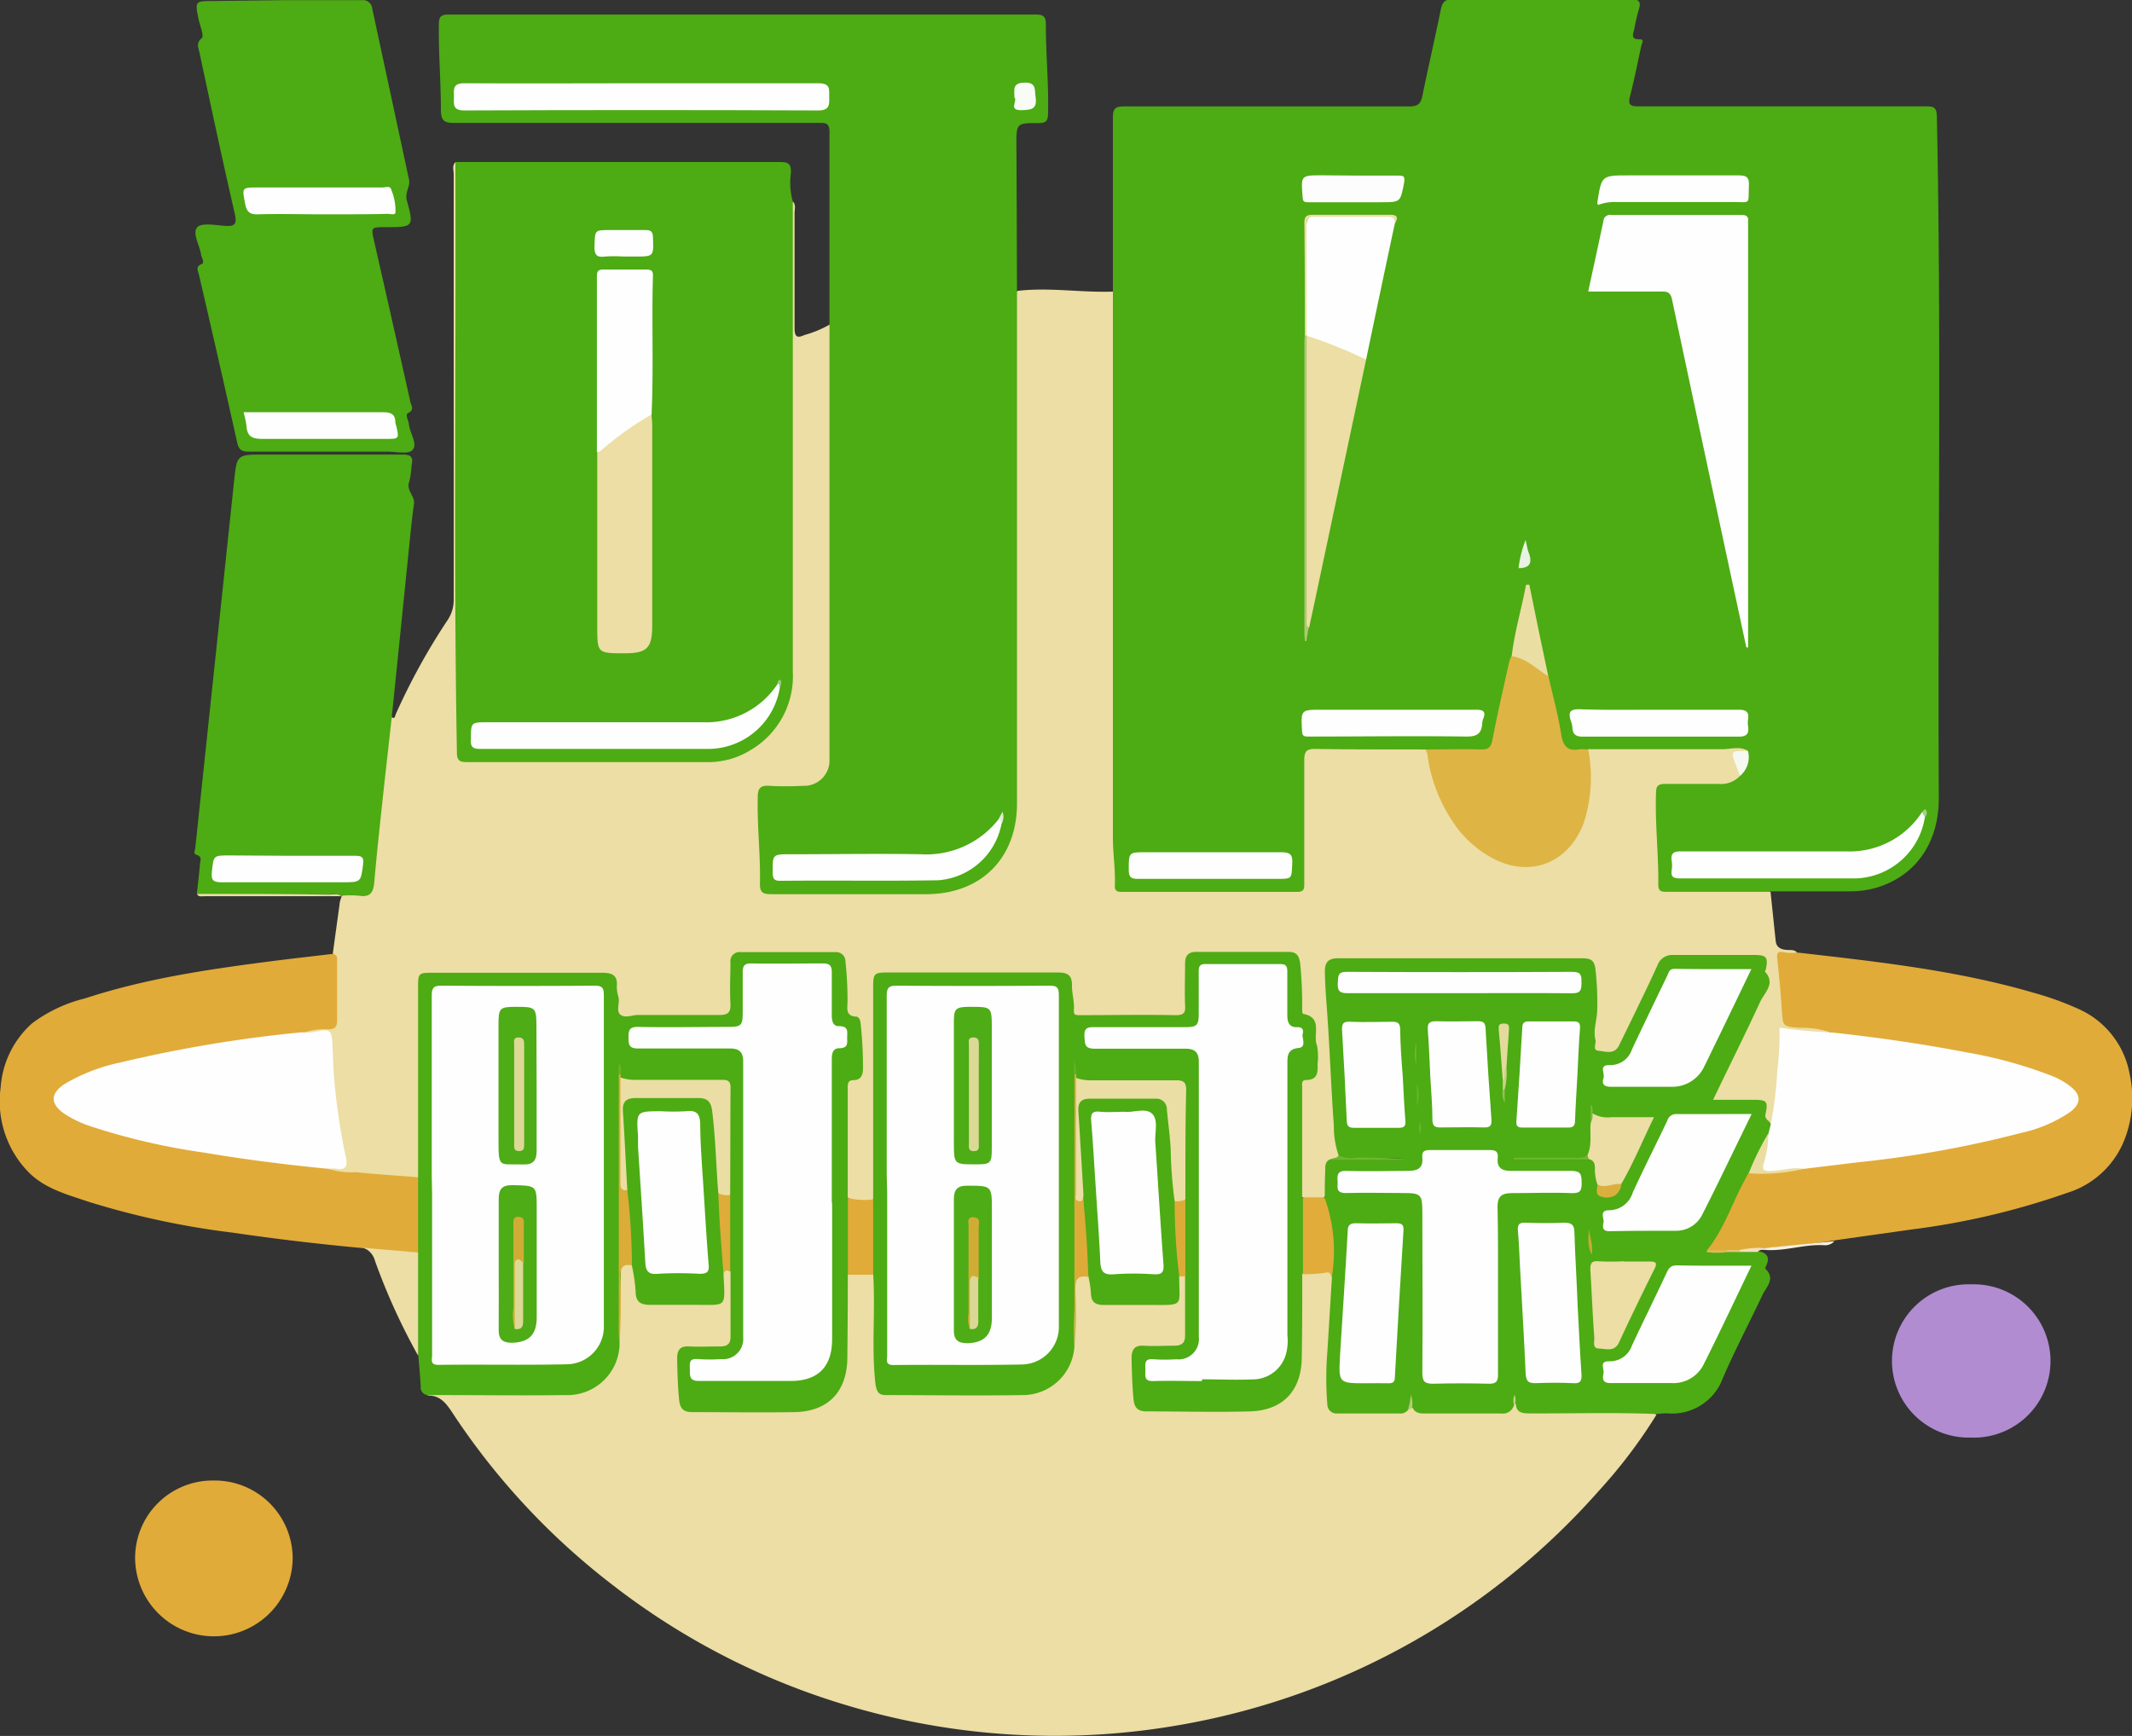 <svg id="圖層_1" data-name="圖層 1" xmlns="http://www.w3.org/2000/svg" viewBox="0 0 232.74 189.54"><rect x="0" y="0" width="232.74" height="189.54" fill="#333333" stroke="none"/><defs><style>.cls-1{fill:#4dab14;}.cls-2{fill:#ecdea4;}.cls-3{fill:#e1ab39;}.cls-4{fill:#b18cd1;}.cls-5{fill:#f9f1df;}.cls-6{fill:#f4e1ba;}.cls-7{fill:#fefefe;}.cls-8{fill:#deb444;}.cls-9{fill:#fdfefd;}.cls-10{fill:#fdfdfd;}.cls-11{fill:#ebdea3;}.cls-12{fill:#aec871;}.cls-13{fill:#f5f9f2;}.cls-14{fill:#e8f3e3;}.cls-15{fill:#a1d187;}.cls-16{fill:#e1ac39;}.cls-17{fill:#e0ab39;}.cls-18{fill:#6fb632;}.cls-19{fill:#dcab38;}.cls-20{fill:#dbac38;}.cls-21{fill:#deac39;}.cls-22{fill:#ddac38;}.cls-23{fill:#b4cc71;}.cls-24{fill:#c3d17f;}.cls-25{fill:#f8fbf6;}.cls-26{fill:#dfeed8;}.cls-27{fill:#96cc79;}.cls-28{fill:#e9dda1;}.cls-29{fill:#e3db9c;}.cls-30{fill:#d9b040;}.cls-31{fill:#c4ab31;}.cls-32{fill:#6bb52f;}.cls-33{fill:#6db631;}.cls-34{fill:#c8d284;}.cls-35{fill:#e1b853;}.cls-36{fill:#7dbb40;}.cls-37{fill:#65b32a;}.cls-38{fill:#e7c56f;}.cls-39{fill:#94c255;}.cls-40{fill:#ebdea4;}.cls-41{fill:#66b32b;}.cls-42{fill:#4eac16;}.cls-43{fill:#dcd996;}.cls-44{fill:#d0ac36;}.cls-45{fill:#dbd995;}.cls-46{fill:#d1ac35;}.cls-47{fill:#dad894;}</style></defs><title>6</title><path class="cls-1" d="M128.36,62.88c0-6.32,0-12.64,0-19,0-1,.27-1.23,1.25-1.22,10.36,0,20.71,0,31.07,0,1,0,1.29-.3,1.47-1.18.64-3.13,1.36-6.24,2-9.37.16-.8.43-1.17,1.37-1.16q9.66.08,19.32,0c1,0,1.21.29.91,1.2a21.29,21.29,0,0,0-.48,2.1c-.12.52-.43,1.1.59,1.08.56,0,.24.46.18.73-.4,1.83-.76,3.67-1.23,5.49-.23.92,0,1.1.92,1.1,10.48,0,21,0,31.44,0,.87,0,1.12.19,1.14,1.11.51,24.82.08,49.64.21,74.46,0,4.86-2.54,8.47-6.8,9.74a10.45,10.45,0,0,1-2.95.4l-8.64,0a2.22,2.22,0,0,1-1.48.34c-3.08,0-6.16,0-9.23,0-1.62,0-1.86-.28-1.91-1.9-.09-2.87-.35-5.74-.24-8.61.06-1.7.29-2,1.95-2s3.19,0,4.79,0a4,4,0,0,0,2.28-.6c1.09-.88,1.27-1.42.76-2.39a3.64,3.64,0,0,0-1.54-.11c-5,0-10.09,0-15.13,0-3.42,0-3,.07-3.7-3-.39-1.7-.74-3.42-1.11-5.13-.61-3.18-1.41-6.34-2-9.51-.54,2.4-1.09,4.85-1.55,7.31-.64,2.93-1.26,5.85-1.91,8.78-.3,1.33-.49,1.5-1.85,1.52-2,0-4,0-6,0-3.56,0-7.12,0-10.68,0-1.91,0-2,0-2,1.92,0,3.8,0,7.6,0,11.4,0,2-.24,2.27-2.28,2.28q-8.46,0-16.91,0c-2,0-2.18-.25-2.23-2.21-.54-20.62-.1-41.24-.24-61.86A2.76,2.76,0,0,1,128.36,62.88Z" transform="translate(-6.87 -31.04)"/><path class="cls-2" d="M128.36,62.88c0,3,0,6,0,9,0,16.88,0,33.76,0,50.64,0,1.74.29,3.48.21,5.24,0,.54.23.66.72.66,6.4,0,12.8,0,19.2,0,.82,0,.76-.45.76-1,0-4.44,0-8.88,0-13.32,0-1,.2-1.31,1.24-1.29,4,.07,8,.05,12,.06.63.3.55.94.65,1.46a16.4,16.4,0,0,0,3.21,7.15,10.85,10.85,0,0,0,3.89,3.13c3.76,1.78,7.42.33,9.06-3.52a15,15,0,0,0,.77-7c0-.43-.24-.87.15-1.25,4.89,0,9.79,0,14.68,0,.91,0,1.87-.36,2.76.17a.82.82,0,0,1-.64.29c-.75,0-.71.43-.49,1s.48.94.26,1.48a2.79,2.79,0,0,1-2.27.85c-2,0-3.91,0-5.87,0-.81,0-1,.27-1,1-.12,3.35.29,6.68.25,10,0,.8.42.78,1,.78l11.25,0c.19,1.77.37,3.55.56,5.33.06.66.46.94,1.08,1,.42.08.9-.09,1.24.29a1.29,1.29,0,0,1-.17.16c-.48.38-1.32-.19-1.59.48-.19.49.18,1.08.16,1.64-.06,1.39.27,2.77.26,4.16,0,.85.44,1.21,1.21,1.31a17.88,17.88,0,0,1,2.84.3c.36.11.93,0,.85.68-1.54.48-3.06-.07-4.59-.12-.19,0-.36-.17-.53-.11a89.31,89.31,0,0,1-.78,9.28,1.35,1.35,0,0,1-.46.94c-.79.09-1-.44-.94-1,.09-1-.49-1.22-1.31-1.24-1.08,0-2.16,0-3.24,0s-1.34-.34-.79-1.42c1.74-3.37,3.25-6.86,5-10.21.67-1.25.31-2.38.24-3.58,0-.49-.52-.57-.92-.58-2.92,0-5.83-.08-8.75,0-.88,0-1.32.63-1.66,1.35-1.22,2.52-2.35,5.08-3.66,7.55-.71,1.36-1.44,1.77-2.64,1.56-.54-.1-.91-.37-.94-.93a11.81,11.81,0,0,1,0-3,14.86,14.86,0,0,0-.11-5.36.81.81,0,0,0-.81-.74c-.4,0-.8,0-1.2,0H154c-2.08,0-2.25.15-2.2,2.27.06,2.35.41,4.68.55,7,.14,2.06.18,4.14.34,6.21.13,1.79.33,3.57.39,5.37-.06.46-.49.62-.77.89-.58.57-.49,1.31-.54,2s.18,1.38-.41,1.92a2.72,2.72,0,0,1-2.39-.11,2.22,2.22,0,0,1-.3-1.38c0-3.27,0-6.55,0-9.83a1.94,1.94,0,0,1,1.07-2.08,1,1,0,0,0,.58-1,17.27,17.27,0,0,0-.26-4.42,1,1,0,0,0-.48-.79c-.85-.45-.92-1.23-.9-2.06a25.44,25.44,0,0,0-.22-3.7c-.12-.81-.49-1.25-1.31-1.27-3-.06-6.07,0-9.11,0a1.19,1.19,0,0,0-1.32,1.34c0,1.32,0,2.64,0,4s-.33,1.58-1.58,1.6c-3.39.06-6.79,0-10.19,0a1,1,0,0,1-1.18-1.15c0-.72-.12-1.43-.19-2.15a1.24,1.24,0,0,0-1.5-1.27c-.64,0-1.28,0-1.92,0H104.66c-2,0-2,.06-2,2,0,6.79,0,13.59,0,20.38a3.38,3.38,0,0,1-.29,2,2.67,2.67,0,0,1-3.08-.22,2.93,2.93,0,0,1-.25-1.52c0-3.2,0-6.39,0-9.59,0-.93.12-1.75,1.09-2.19.47-.21.54-.66.57-1.11a17.71,17.71,0,0,0-.25-4.18,1.05,1.05,0,0,0-.43-.83c-1-.49-1-1.37-1-2.27a21.85,21.85,0,0,0-.25-3.7,1.12,1.12,0,0,0-1.18-1.1q-4.68-.13-9.35,0c-.85,0-1.16.56-1.18,1.36,0,1.32,0,2.64,0,4s-.34,1.55-1.6,1.58c-3.4.05-6.8,0-10.2,0a1,1,0,0,1-1.15-1c0-.63,0-1.27-.14-1.91-.24-1.52-.31-1.58-1.8-1.61H54.72c-1.66,0-1.78.12-1.78,1.77,0,6.08,0,12.15,0,18.23a3.78,3.78,0,0,1-.23,1.88,1.39,1.39,0,0,1-1.33.33c-2.33-.24-4.67-.41-7-.56-.59,0-1.31.1-1.69-.61a.6.6,0,0,1,.26-.24c1.42-.51,1.4-.51,1.13-2a66.49,66.49,0,0,1-1.21-10.81c0-1.43-.25-1.95-1.71-1.61a1.31,1.31,0,0,1-1.34-.28c.5-.92,1.46-.71,2.22-.77,1-.08,1.35-.43,1.31-1.4-.08-2.16.11-4.32-.14-6.47q.36-2.66.73-5.31c0-.31.16-.61.23-.92.46-.45,1-.33,1.59-.36,1.33-.05,1.49-.17,1.62-1.5q.49-4.87,1-9.75c.24-2.29.49-4.59.73-6.89,0-.38,0-.83.52-1,.39.21.37-.19.44-.34A70.63,70.63,0,0,1,55.76,98.7a3.94,3.94,0,0,0,.64-2.23q0-23.19,0-46.38c0-.45-.21-1,.21-1.36.58.65.41,1.44.41,2.18q0,26.27,0,52.53c0,3,0,6,.24,9,.09,1.31.14,1.43,1.48,1.43H75.53c2.8,0,5.6,0,8.39,0A9.16,9.16,0,0,0,93,104.73c-.14-16.51-.06-33,0-49.53,0-.73-.22-1.54.43-2.15.35.37.18.84.18,1.25,0,4.19,0,8.38,0,12.57,0,.93.26,1.13,1.07.75a11.9,11.9,0,0,0,2.74-1.13c.49.42.41,1,.41,1.56q0,22.73,0,45.45c0,2.42-1.29,3.67-3.72,3.75-1,0-2,0-3,0-.78,0-1.15.31-1.19,1.13-.12,3,.17,6,.27,9a.77.77,0,0,0,.8.85c.4,0,.8,0,1.2,0,5.16,0,10.32-.12,15.47,0,5.69.17,9.89-3.88,9.86-9.9-.11-17.79,0-35.58,0-53.37,0-.73-.21-1.54.42-2.16C121.38,62.39,124.87,63,128.36,62.88Z" transform="translate(-6.87 -31.04)"/><path class="cls-2" d="M187.69,185.52a55.61,55.61,0,0,1-6.27,8.28,79,79,0,0,1-45.82,25.59,79,79,0,0,1-36.4-2.19,78.05,78.05,0,0,1-25.42-13.08,77.06,77.06,0,0,1-17.34-18.55c-.73-1.1-1.37-2.2-2.91-2.16.49-.56,1.17-.4,1.79-.4,4.34,0,8.68,0,13,0a5.73,5.73,0,0,0,5-2.54,6.42,6.42,0,0,0,.81-2.48,37.16,37.16,0,0,0,.15-5.38c0-.79,0-1.59,0-2.39s.38-1.46,1.41-1.2a1.3,1.3,0,0,1,.69,1.17c.06.55.18,1.1.22,1.65.07,1,.63,1.35,1.58,1.34,1.91,0,3.82,0,5.73,0,1.39,0,1.58-.23,1.62-1.6a8.46,8.46,0,0,1,.08-1.42c.27-.7.65-.76,1.14-.21a35.34,35.34,0,0,1,.15,7.27c0,.82-.69,1.12-1.42,1.2-1,.09-1.92,0-2.88,0-1.2.05-1.35.2-1.38,1.43a20.35,20.35,0,0,0,.2,3.82c.13.76.51,1.18,1.25,1.18,4,0,8,.33,12-.21a4.85,4.85,0,0,0,4.32-5c.06-2.63,0-5.27,0-7.9a2.61,2.61,0,0,1,.33-1.73,3.67,3.67,0,0,1,2.89,0,2.29,2.29,0,0,1,.38,1.7c0,2.52,0,5,0,7.55a23.14,23.14,0,0,0,.22,2.62c.08.71.39,1.08,1.14,1.08,4.9,0,9.82.11,14.72-.05,2.8-.08,4.54-1.89,5.14-4.93a32.34,32.34,0,0,0,.16-5.11c0-.48,0-1,0-1.43.07-1.24.37-1.45,1.68-1.23a2.4,2.4,0,0,1,.66,1.74c.11.74.45,1.17,1.24,1.17,2.16,0,4.31,0,6.47,0a1.08,1.08,0,0,0,1.2-1.18,2.58,2.58,0,0,1,.31-1.61.69.69,0,0,1,.82,0,3.22,3.22,0,0,1,.31,2c0,1.4,0,2.8,0,4.2s-.44,1.82-1.88,1.9c-.92,0-1.84,0-2.76,0a1,1,0,0,0-1.09,1.11,21.66,21.66,0,0,0,.2,4.18c.13.7.48,1.12,1.17,1.12,4,0,8,.33,12-.19a4.85,4.85,0,0,0,4.38-5c.05-2.6,0-5.2,0-7.79a2.94,2.94,0,0,1,.29-1.75,5.64,5.64,0,0,1,2.66-.4c.53-.05.77.34.84.82a62.58,62.58,0,0,1-.33,7.62,27.71,27.71,0,0,0,.05,5.83c.08.58.29,1.07.9,1.08,2.42.06,4.85.39,7.24-.24a1.29,1.29,0,0,1,.82-.11,5.29,5.29,0,0,0,2.32.46c2,0,4.06,0,6.1,0a2.91,2.91,0,0,0,2.47-.9.46.46,0,0,1,.41.06,2.72,2.72,0,0,0,2.28.82c3.75,0,7.5-.12,11.25,0C186.57,185.18,187.19,185.05,187.69,185.52Z" transform="translate(-6.87 -31.04)"/><path class="cls-1" d="M117.89,62.86c0,.52,0,1,0,1.56q0,27.17,0,54.34c0,6-3.93,9.9-9.9,9.91-5.64,0-11.28,0-16.92,0-.88,0-1.26-.14-1.24-1.16.07-3.14-.32-6.28-.24-9.44,0-1,.32-1.29,1.29-1.23,1.23.08,2.48.05,3.72,0A2.76,2.76,0,0,0,97.42,114q0-23.74,0-47.49c0-7,0-14.08,0-21.11,0-1-.52-.94-1.19-.94-13.23,0-26.47,0-39.7,0C55.37,44.48,55,44.24,55,43c0-3.1-.27-6.21-.22-9.32,0-.85.25-1.05,1.08-1.05q32,0,64.05,0c.88,0,1.14.2,1.13,1.11,0,3.23.32,6.44.24,9.67,0,.84-.23,1.08-1.07,1.07-2.38,0-2.39,0-2.38,2.44Q117.87,54.89,117.89,62.86Z" transform="translate(-6.87 -31.04)"/><path class="cls-1" d="M93.42,53.05q0,25.68,0,51.35a9.36,9.36,0,0,1-4.6,8.53,8.73,8.73,0,0,1-4.67,1.32c-8.75,0-17.51,0-26.27,0-.77,0-1.12-.12-1.13-1-.38-21.51-.08-43-.17-64.52l16.53,0c6.31,0,12.61,0,18.92,0,1,0,1.2.27,1.18,1.2A7.6,7.6,0,0,0,93.42,53.05Z" transform="translate(-6.87 -31.04)"/><path class="cls-1" d="M160.56,185a1,1,0,0,1-.85.37q-3.42,0-6.84,0a1,1,0,0,1-1.1-1,35,35,0,0,1,0-5.7c.17-2.72.33-5.43.5-8.14a18.31,18.31,0,0,1,0-5,1.32,1.32,0,0,0-.33-1,3.36,3.36,0,0,1-.45-2.84c0-.91,0-1.83.05-2.74,0-.53-.07-1.15.65-1.37,2.67-.25,5.35,0,8-.11h-6.42c-.31,0-.66.06-.79-.35a9.56,9.56,0,0,1-.5-3.17c-.31-4.3-.45-8.61-.77-12.91-.1-1.31-.19-2.61-.21-3.93,0-1,.37-1.44,1.42-1.44q13.38,0,26.74,0c.94,0,1.29.29,1.39,1.3a32.33,32.33,0,0,1,.18,4.28c0,1.12-.47,2.21-.19,3.34.1.41-.37,1.12.34,1.18s1.72.46,2.23-.58,1.12-2.29,1.68-3.44c.84-1.76,1.71-3.51,2.51-5.3a1.71,1.71,0,0,1,1.75-1.14c3,0,5.92,0,8.88,0,1.27,0,1.46.26,1.22,1.5,0,.11-.14.28-.1.32,1.19,1.32-.08,2.3-.54,3.31-1.63,3.54-3.37,7-5.13,10.68,1.5,0,2.95,0,4.41,0s1.61.17,1.31,1.57c-.13.62.46.67.56,1.07.3.34.07.66,0,1-.73,1.43-1.46,2.87-2.15,4.32-.93,2.18-2,4.28-3.09,6.41a7.52,7.52,0,0,1-1.16,1.77c.6.25,1.22,0,1.83.08h1.36c.62,0,1.29-.16,1.85.3.85.17,1.32.57.92,1.5-.06.14-.18.38-.13.43,1.15,1.1.08,2-.32,2.86-1.41,3-3,6-4.32,9.07a5.9,5.9,0,0,1-6.13,3.85,9.63,9.63,0,0,0-1.07.08c-4.6-.19-9.21-.05-13.81-.07-.79,0-1.57,0-1.6-1.12a3.89,3.89,0,0,1-.08-1.13,3.89,3.89,0,0,1-.08,1.13,1.25,1.25,0,0,1-1.42,1.13c-2.79,0-5.58,0-8.37,0-.52,0-1.05-.05-1.31-.63a2.72,2.72,0,0,1-.06-1.33C160.88,184,161,184.61,160.56,185Z" transform="translate(-6.87 -31.04)"/><path class="cls-1" d="M49.63,109.42c-.3,2.69-.61,5.38-.9,8.07-.35,3.29-.72,6.58-1,9.87-.1,1.12-.43,1.67-1.66,1.48a10.2,10.2,0,0,0-1.91,0h0a2.26,2.26,0,0,0-1.28-.13H29.64a2.54,2.54,0,0,1-1.28-.11c.11-1,.24-2.06.33-3.09,0-.42.34-.94-.4-1.15-.33-.1-.13-.49-.1-.75l4.23-40c.31-2.93.3-2.94,3.27-2.94,5,0,10.07,0,15.11,0,.94,0,1.21.27,1,1.15a10.18,10.18,0,0,1-.24,1.78c-.4,1,.64,1.57.5,2.49-.26,1.78-.41,3.57-.6,5.36Q50.55,100.43,49.63,109.42Z" transform="translate(-6.87 -31.04)"/><path class="cls-1" d="M37.74,31.06c2.88,0,5.75,0,8.63,0a1,1,0,0,1,1.13.89q2,9.3,4,18.6C51.74,51.4,51,52,51.3,53c.78,2.81.66,2.84-2.3,2.84-1.64,0-1.63,0-1.29,1.53q2,8.76,3.95,17.52c.1.44.5.9-.27,1.27-.3.15.07.79.12,1.21.11,1,1,2.16.38,2.81-.43.49-1.8.17-2.76.17-5,0-10.08,0-15.11,0-.78,0-1.08-.2-1.26-1C31.4,73.24,30,67.1,28.58,61c-.09-.38-.41-.85.32-1.14.33-.13,0-.65-.08-1-.12-1-1-2.34-.42-3,.45-.52,2-.24,3-.16,1.24.1,1.33-.3,1.08-1.41-1.34-5.83-2.59-11.69-3.84-17.54-.11-.5-.39-1,.26-1.55.27-.24-.19-1.33-.34-2-.42-2.05-.42-2.05,1.64-2.05Z" transform="translate(-6.87 -31.04)"/><path class="cls-3" d="M42.71,158.66a8.33,8.33,0,0,0,3,.36c2.25.23,4.52.38,6.78.56a1.09,1.09,0,0,1,.4,1c.05,2.16.07,4.32,0,6.48a1.38,1.38,0,0,1-.2.68c-.63.6-1.4.43-2.13.36a13.71,13.71,0,0,1-4-.78q-7.16-.65-14.26-1.69a89.3,89.3,0,0,1-15.77-3.38c-2.45-.83-5-1.48-6.82-3.52a11.07,11.07,0,0,1-2.77-8.94,10.34,10.34,0,0,1,3.41-7,15.89,15.89,0,0,1,5.8-2.74c6.67-2.19,13.58-3.19,20.5-4.08,2.18-.28,4.36-.52,6.54-.78.57.1.48.54.48.93,0,2.1,0,4.21,0,6.31,0,.75-.26,1-1,1a6.83,6.83,0,0,0-2.89.45,12.42,12.42,0,0,1-3.95.81,113.83,113.83,0,0,0-17.07,3.2,15.47,15.47,0,0,0-4.53,1.86c-1.45,1-1.45,1.85,0,2.85a15.93,15.93,0,0,0,4.64,1.9,120.55,120.55,0,0,0,17.68,3.23c1.55.19,3.09.41,4.64.59A2.09,2.09,0,0,1,42.71,158.66Z" transform="translate(-6.87 -31.04)"/><path class="cls-3" d="M193.23,167.53c1.8-2.23,2.69-5,4-7.45l.5-.94a3.22,3.22,0,0,1,1.85-.34,18,18,0,0,0,4.14-.39c6.13-.83,12.29-1.5,18.36-2.73a47.36,47.36,0,0,0,8.53-2.39,6.58,6.58,0,0,0,2.06-1.21,1.22,1.22,0,0,0,0-2.11,7,7,0,0,0-2.17-1.25,61.35,61.35,0,0,0-11.72-2.95c-3.66-.63-7.35-1-11-1.64-.39-.07-.81,0-1.1-.38a10,10,0,0,0-3.39-.49c-1.83-.14-1.8-.17-1.91-2s-.28-3.48-.46-5.22c-.08-.69-.23-1.28.84-1a4.78,4.78,0,0,0,1.31,0c8.7,1,17.39,1.93,25.82,4.4a32.7,32.7,0,0,1,4.83,1.74,9.64,9.64,0,0,1,5.63,7.11,12.38,12.38,0,0,1-.73,7.59,9.82,9.82,0,0,1-6.08,5.4,81.86,81.86,0,0,1-17,4l-8.42,1.19c-2.44.41-4.91.63-7.38.84-1-.08-1.93.29-2.92.24h-1.48A8.77,8.77,0,0,1,193.23,167.53Z" transform="translate(-6.87 -31.04)"/><path class="cls-1" d="M52.51,167.79v-8.21q0-10.31,0-20.61c0-1.72,0-1.72,1.73-1.72,6.11,0,12.23,0,18.34,0,1.17,0,1.74.29,1.62,1.54a4,4,0,0,0,.2,1.17c.12.65-.31,1.54.24,1.9s1.23,0,1.87,0c3,0,5.91,0,8.87,0,1,0,1.28-.3,1.23-1.28-.09-1.47,0-3,0-4.43A1,1,0,0,1,87.76,135q5.14,0,10.31,0a1,1,0,0,1,1.09,1,38.2,38.2,0,0,1,.23,4.41c0,.71-.26,1.56.94,1.63.31,0,.46.4.49.75a44.06,44.06,0,0,1,.26,4.88c0,.76-.23,1.28-1,1.3-.64,0-.67.37-.67.86q0,6,0,12a3,3,0,0,1,.32,1.38c0,1.92,0,3.83,0,5.75a2.08,2.08,0,0,1-.31,1.26q0,4.48-.05,9c0,3.72-2.06,5.94-5.77,6s-7.43,0-11.14,0c-1,0-1.36-.37-1.46-1.41-.14-1.47-.18-2.94-.21-4.41,0-.95.3-1.41,1.31-1.35s2.24,0,3.36,0c.78,0,1.18-.25,1.16-1.11,0-2.35,0-4.71,0-7.06a2.87,2.87,0,0,1-.33-1.38c0-2.32,0-4.64,0-6.95-.06-3.51,0-7,0-10.52,0-1.53-.1-1.61-1.64-1.62-2.55,0-5.1,0-7.65,0a3.91,3.91,0,0,1-2.2-.4.62.62,0,0,1-.24-.55c0-.37,0-.74,0-.83,0,.15,0,.58,0,1a5.14,5.14,0,0,1,.22,1.65c0,4.91.11,9.81,0,14.71-.08,4.34-.29,8.67-.28,13a5.69,5.69,0,0,1-5.9,5.37c-4.5.06-9,0-13.51,0l-1.54,0a.81.81,0,0,1-.75-.88c-.06-1.16-.17-2.32-.27-3.48a17.54,17.54,0,0,1-.33-5.11c0-1.55,0-3.11,0-4.66A2.12,2.12,0,0,1,52.51,167.79Z" transform="translate(-6.87 -31.04)"/><path class="cls-3" d="M30.19,192.69a8.51,8.51,0,0,1,8.63,8.45,8.6,8.6,0,0,1-17.2-.08A8.46,8.46,0,0,1,30.19,192.69Z" transform="translate(-6.87 -31.04)"/><path class="cls-4" d="M222,188a8.37,8.37,0,1,1,.12-16.73A8.37,8.37,0,1,1,222,188Z" transform="translate(-6.87 -31.04)"/><path class="cls-2" d="M52.51,167.79v11.26a68.65,68.65,0,0,1-4.7-10.33,2.11,2.11,0,0,0-1.25-1.44Z" transform="translate(-6.87 -31.04)"/><path class="cls-2" d="M28.36,128.64c4.8,0,9.61,0,14.41.08.47,0,1-.15,1.39.17h-15C28.9,128.9,28.54,129,28.36,128.64Z" transform="translate(-6.87 -31.04)"/><path class="cls-5" d="M199.68,167.29l7.44-.73a1.34,1.34,0,0,1-1.07.44c-2.15-.14-4.23.65-6.37.52-.08-.06-.11-.11-.08-.16S199.66,167.29,199.68,167.29Z" transform="translate(-6.87 -31.04)"/><path class="cls-6" d="M199.68,167.29v.23c-.32,0-.68-.1-.94.21l-1.94,0c-.08-.06-.1-.11-.08-.15s.06-.07.09-.07A12,12,0,0,1,199.68,167.29Z" transform="translate(-6.87 -31.04)"/><path class="cls-7" d="M197.51,101.73q-1.19-5.55-2.38-11.1-2.88-13.45-5.74-26.92c-.16-.73-.49-.85-1.14-.84-2.64,0-5.27,0-8,0,.57-2.64,1.12-5.17,1.66-7.71a.7.7,0,0,1,.81-.65H197c.51,0,.76.17.7.69a1.92,1.92,0,0,0,0,.24v46.29Z" transform="translate(-6.87 -31.04)"/><path class="cls-8" d="M180.25,112.89a16.13,16.13,0,0,1-.49,8c-1.63,4.31-5.69,6-9.76,3.95a11.8,11.8,0,0,1-4.42-3.91,17.18,17.18,0,0,1-2.85-7.26c0-.27-.14-.53-.21-.8,2,0,4-.06,6,0,.75,0,1.1-.15,1.26-1,.55-2.89,1.22-5.76,1.86-8.64a4,4,0,0,1,.22-.53c1-.43,1.64.34,2.39.69a4.13,4.13,0,0,1,1.66,1.5c.47,2.09,1.05,4.17,1.38,6.28.21,1.32.67,1.92,2,1.68A4.33,4.33,0,0,1,180.25,112.89Z" transform="translate(-6.87 -31.04)"/><path class="cls-7" d="M159.14,55.42Q157.55,62.86,156,70.3a1,1,0,0,1-.81-.07q-2.62-1.12-5.28-2.21a.88.88,0,0,1-.43-.4,3.22,3.22,0,0,1,0-.43c0-3.79,0-7.58,0-11.37,0-1,.32-1.26,1.28-1.24,2.55.07,5.11,0,7.66,0C158.87,54.6,159.45,54.56,159.14,55.42Z" transform="translate(-6.87 -31.04)"/><path class="cls-2" d="M149.51,67.69A52.9,52.9,0,0,1,156,70.3q-2.56,12.06-5.12,24.12c-.36,1.72-.73,3.43-1.1,5.15-.48,0-.32-.39-.32-.62q0-15.45,0-30.92A1,1,0,0,1,149.51,67.69Z" transform="translate(-6.87 -31.04)"/><path class="cls-7" d="M217,120.27a7.9,7.9,0,0,1-7.63,6.68c-6.35,0-12.7,0-19.06,0-.69,0-1.07-.11-.95-.9a3.09,3.09,0,0,0,0-1c-.13-.85.22-1.06,1-1.05,6,0,12.07,0,18.1,0a9.42,9.42,0,0,0,8.23-4.29C217.22,119.74,217,120,217,120.27Z" transform="translate(-6.87 -31.04)"/><path class="cls-9" d="M159,108.53c3,0,6,0,9,0,.86,0,1.09.25.78,1a2.36,2.36,0,0,0-.1.46c-.06,1.09-.51,1.48-1.71,1.47-5.76-.08-11.52,0-17.27,0-.54,0-.66-.09-.69-.61-.13-2.32-.15-2.32,2.2-2.32Z" transform="translate(-6.87 -31.04)"/><path class="cls-9" d="M188,108.53c2.88,0,5.76,0,8.64,0,.83,0,1.19.21,1.06,1.06a2.17,2.17,0,0,0,0,.72c.12.86-.15,1.17-1.09,1.16-5.64,0-11.27,0-16.91,0-.73,0-1.14-.17-1.18-1a2.39,2.39,0,0,0-.16-.69c-.32-1-.11-1.33,1-1.3C182.28,108.58,185.16,108.53,188,108.53Z" transform="translate(-6.87 -31.04)"/><path class="cls-7" d="M139,127c-2.64,0-5.28,0-7.91,0-.78,0-1-.21-1-1,0-1.91,0-1.91,1.86-1.91,4.92,0,9.83,0,14.75,0,1,0,1.3.23,1.24,1.24-.08,1.66,0,1.67-1.63,1.67Z" transform="translate(-6.87 -31.04)"/><path class="cls-9" d="M181.3,53.43c0-.16-.07-.2-.06-.24.46-3,.46-3,3.43-3,4,0,8,0,12,0,.91,0,1.16.24,1.12,1.13-.09,2.11.27,1.77-1.76,1.78-4.23,0-8.45,0-12.68,0A5,5,0,0,0,181.3,53.43Z" transform="translate(-6.87 -31.04)"/><path class="cls-10" d="M154.78,50.21c1.55,0,3.11,0,4.67,0,.57,0,.84,0,.7.78-.41,2.12-.37,2.13-2.48,2.13-2.67,0-5.34,0-8,0-.53,0-.57-.15-.6-.58-.19-2.36-.2-2.36,2.13-2.36Z" transform="translate(-6.87 -31.04)"/><path class="cls-11" d="M175.89,104.88c-1.31-.8-2.42-2-4-2.19.31-2.65,1.09-5.2,1.57-7.81l.36,0Q174.82,99.86,175.89,104.88Z" transform="translate(-6.87 -31.04)"/><path class="cls-12" d="M149.51,67.69q0,15.44,0,30.88c0,.34-.13.73.22,1l-.26,1.47-.16,0c0-.3-.05-.6-.05-.9V68.26a5.63,5.63,0,0,1,.05-.59c.08-.1.14-.09.2,0Z" transform="translate(-6.87 -31.04)"/><path class="cls-2" d="M149.51,67.69a.65.65,0,0,1-.2,0c0-4.11,0-8.21-.05-12.32,0-.68.23-.88.89-.88,2.83,0,5.66,0,8.49,0,.83,0,.87.34.5.94,0-.46-.16-.72-.7-.72-2.72,0-5.44,0-8.15,0-.9,0-.79.57-.79,1.13C149.5,59.78,149.51,63.74,149.51,67.69Z" transform="translate(-6.87 -31.04)"/><path class="cls-13" d="M196.82,115.76c-.13-.33-.25-.67-.38-1-.69-1.75-.69-1.75,1.25-1.72A2.68,2.68,0,0,1,196.82,115.76Z" transform="translate(-6.87 -31.04)"/><path class="cls-14" d="M173.41,90c.14.55.19,1,.34,1.38.39,1,.23,1.7-1.11,1.69A12.44,12.44,0,0,1,173.41,90Z" transform="translate(-6.87 -31.04)"/><path class="cls-15" d="M217,120.27l-.26-.47c0-.21.24-.47.34-.36A.6.6,0,0,1,217,120.27Z" transform="translate(-6.87 -31.04)"/><path class="cls-1" d="M124.16,178a5.65,5.65,0,0,1-5.7,5.36c-4.95.08-9.91,0-14.87,0-.8,0-1-.33-1.14-1.14-.47-4,0-8.06-.26-12.08a1.73,1.73,0,0,1-.32-1c0-2.07,0-4.13,0-6.2a1.75,1.75,0,0,1,.32-1q0-11.39,0-22.79c0-1.93,0-1.93,1.88-1.93,6.08,0,12.16,0,18.23,0,1.1,0,1.62.25,1.59,1.46,0,.86.28,1.73.21,2.61,0,.43,0,.6.58.59,3.52,0,7-.07,10.56,0,.87,0,1.07-.28,1-1.1-.06-1.51,0-3,0-4.55,0-.9.41-1.26,1.21-1.26q5,0,10.08,0c.88,0,1.18.42,1.28,1.33a44.78,44.78,0,0,1,.21,4.77c0,.23,0,.65.11.67,2.23.41,1,2.33,1.52,3.49a6.83,6.83,0,0,1,.05,2c.05.92,0,1.71-1.23,1.73-.56,0-.45.45-.45.79l0,12a1.14,1.14,0,0,1,.27.66q.13,3.52,0,7.07a1.26,1.26,0,0,1-.26.66c0,3,0,6-.05,9,0,3.68-2,5.9-5.67,6s-7.52,0-11.28,0c-.9,0-1.32-.34-1.42-1.33-.14-1.48-.18-2.95-.21-4.42,0-1,.29-1.49,1.37-1.42s2.16,0,3.24,0c.84,0,1.25-.26,1.23-1.17,0-2.16,0-4.32,0-6.48a2.26,2.26,0,0,1-.33-1.48c0-2.29,0-4.59,0-6.89-.05-3.66,0-7.33,0-11,0-1.52-.1-1.61-1.63-1.62-2.56,0-5.11,0-7.66,0a4,4,0,0,1-2.2-.41.62.62,0,0,1-.24-.55c0-.37,0-.74,0-.86,0,.14,0,.53,0,.92,0,.16,0,0,0,.12a5.14,5.14,0,0,1,.22,1.65c0,4.86,0,9.73,0,14.59C124.53,169.26,124,173.63,124.16,178Z" transform="translate(-6.87 -31.04)"/><path class="cls-7" d="M206.65,143.75c5,.53,10,1.25,15,2.21a48.39,48.39,0,0,1,9.21,2.55,7.94,7.94,0,0,1,2,1.13q1.83,1.41,0,2.81a15.24,15.24,0,0,1-5.37,2.29,118.69,118.69,0,0,1-17.76,3.2l-5.94.72c-1.25.08-2.49.34-3.75.36-.93,0-1.09-.37-.93-1.16.21-1,.52-2.06.82-3.08l.23-.91a40.59,40.59,0,0,0,.73-6,31,31,0,0,0,.24-4.63A46.82,46.82,0,0,0,206.65,143.75Z" transform="translate(-6.87 -31.04)"/><path class="cls-7" d="M42.71,158.66c-4.53-.45-9-1-13.53-1.77A71.94,71.94,0,0,1,16.72,154a12.22,12.22,0,0,1-2.8-1.34c-1.58-1.08-1.59-2.21,0-3.26A19.78,19.78,0,0,1,20,147.05a144.4,144.4,0,0,1,19.81-3.3,5.34,5.34,0,0,0,1.78-.12c1.22-.27,1.48-.06,1.56,1.2s.08,2.7.21,4.06a67.05,67.05,0,0,0,1.26,8.47c.23,1,0,1.5-1.1,1.27A3.3,3.3,0,0,0,42.71,158.66Z" transform="translate(-6.87 -31.04)"/><path class="cls-16" d="M149.11,170.16q0-4.2,0-8.39h2.34a17,17,0,0,1,.79,8.79c-.08-.37-.19-.71-.68-.56A15.38,15.38,0,0,1,149.11,170.16Z" transform="translate(-6.87 -31.04)"/><path class="cls-17" d="M102.19,162v8.22H99.43c0-2.8,0-5.6,0-8.39A7.61,7.61,0,0,0,102.19,162Z" transform="translate(-6.87 -31.04)"/><path class="cls-18" d="M153,157.2a3.37,3.37,0,0,0,2,.23,52.45,52.45,0,0,1,5.6.24h-8.4C152.34,157.38,152.81,157.57,153,157.2Z" transform="translate(-6.87 -31.04)"/><path class="cls-1" d="M135.6,170.39a1.94,1.94,0,0,0,0,.24c0,3,.56,2.91-3,2.89-1.75,0-3.5,0-5.25,0-.95,0-1.38-.35-1.39-1.33a12.1,12.1,0,0,0-.27-1.76,3.89,3.89,0,0,1-.51-2.18c0-2-.42-4-.25-6a3.23,3.23,0,0,0-.16-.81c-.14-3-.43-6-.44-9.09,0-1.3.39-1.74,1.7-1.78q3.3-.09,6.6,0a1.75,1.75,0,0,1,2,1.68,26.75,26.75,0,0,1,.42,3.81c.09,2,.19,4.06.38,6.09,0,2.47.35,4.93.37,7.41A1.15,1.15,0,0,1,135.6,170.39Z" transform="translate(-6.87 -31.04)"/><path class="cls-1" d="M85.85,170.1c.16,3.85.49,3.39-3.27,3.41-1.56,0-3.12,0-4.67,0-1.09,0-1.64-.28-1.65-1.47a19.5,19.5,0,0,0-.41-2.83,2,2,0,0,1-.38-1.34c-.12-2.28-.22-4.57-.44-6.85,0-2.83-.38-5.65-.39-8.48,0-1.52.39-1.93,1.91-2,2,0,4,0,6,0,1.73,0,2.27.49,2.49,2.24a77.71,77.71,0,0,1,.55,8.36c.31,1.81.14,3.66.41,5.48A11,11,0,0,1,85.85,170.1Z" transform="translate(-6.87 -31.04)"/><path class="cls-19" d="M125.11,161.55c.13,1.65.28,3.31.39,5,.08,1.3.13,2.61.19,3.91-1-.19-1.47.12-1.44,1.3a41.15,41.15,0,0,1-.09,6.28c0-2.83,0-5.66,0-8.49q0-10.58,0-21.16c.07-.17.13-.17.2,0v.35a2.26,2.26,0,0,1,.35,1.94c-.47,2.61,0,5.21,0,7.82,0,.75,0,1.51,0,2.26C124.69,161.06,124.56,161.49,125.11,161.55Z" transform="translate(-6.87 -31.04)"/><path class="cls-20" d="M75.35,161a67.94,67.94,0,0,1,.5,8.19c-1-.18-1.27.26-1.27,1.25a67.57,67.57,0,0,1-.1,7.53c0-.48-.06-.95-.06-1.43V148.36c.07-.17.13-.17.2,0v.35a2.27,2.27,0,0,1,.36,1.94c-.49,2.59-.06,5.16,0,7.74C75,159.27,74.67,160.24,75.35,161Z" transform="translate(-6.87 -31.04)"/><path class="cls-21" d="M85.85,170.1c-.13-1.7-.27-3.4-.38-5.1-.09-1.22-.13-2.46-.19-3.69a1.28,1.28,0,0,1,1.3.19q0,4.2,0,8.39C86.27,169.71,86,169.68,85.85,170.1Z" transform="translate(-6.87 -31.04)"/><path class="cls-22" d="M135.6,170.39a65.8,65.8,0,0,1-.5-8.18,1.08,1.08,0,0,1,1.17-.19v8.39Z" transform="translate(-6.87 -31.04)"/><path class="cls-23" d="M160.56,185a8.1,8.1,0,0,0,.32-1.7,2.86,2.86,0,0,1,.14,1.47Z" transform="translate(-6.87 -31.04)"/><path class="cls-24" d="M172.12,184.33a1.59,1.59,0,0,1,.08-1,1.59,1.59,0,0,1,.08,1h-.16Z" transform="translate(-6.87 -31.04)"/><path class="cls-9" d="M77,40.13c6.4,0,12.8,0,19.2,0,1.42,0,1.16.73,1.19,1.55s0,1.43-1.2,1.42q-19.31-.08-38.62,0c-1.31,0-1.15-.67-1.15-1.48s-.16-1.5,1.15-1.49C64.09,40.17,70.57,40.13,77,40.13Z" transform="translate(-6.87 -31.04)"/><path class="cls-7" d="M116.2,121a7.61,7.61,0,0,1-6.9,6.15c-5.76.1-11.51,0-17.27.06-.63,0-.79-.21-.81-.83,0-2.07-.07-2.07,2-2.07,4.72,0,9.44-.08,14.15,0a10,10,0,0,0,8.57-3.9C116.38,120.46,116.26,120.76,116.2,121Z" transform="translate(-6.87 -31.04)"/><path class="cls-25" d="M117.61,41.69c0-.85-.26-1.59,1.08-1.63s1.11.75,1.23,1.57c.2,1.35-.47,1.41-1.55,1.44C116.89,43.1,118,42,117.61,41.69Z" transform="translate(-6.87 -31.04)"/><path class="cls-26" d="M116.2,121c-.06-.21-.06-.45-.3-.57l.41-.76A1.55,1.55,0,0,1,116.2,121Z" transform="translate(-6.87 -31.04)"/><path class="cls-2" d="M78,76.3c0,.36.07.72.07,1.07q0,11,0,22c0,2.44-.6,3-3,3-3,0-3,0-3-3l0-19a29.7,29.7,0,0,1,5.21-4.05A.59.59,0,0,1,78,76.3Z" transform="translate(-6.87 -31.04)"/><path class="cls-7" d="M78,76.3a32.6,32.6,0,0,0-5.16,3.63c-.26.18-.45.47-.81.47q0-9.57,0-19.15c0-.53.09-.79.71-.78,1.55,0,3.11,0,4.67,0,.46,0,.75.07.74.64C78,66.18,78.23,71.24,78,76.3Z" transform="translate(-6.87 -31.04)"/><path class="cls-7" d="M92,106.1a7.94,7.94,0,0,1-7.72,6.71c-8.35,0-16.7,0-25,0-.88,0-1.06-.29-1-1.09,0-1.82,0-1.82,1.86-1.82h1.31q11.08,0,22.17,0a9.33,9.33,0,0,0,8.21-4.3C92.16,105.58,92,105.86,92,106.1Z" transform="translate(-6.87 -31.04)"/><path class="cls-7" d="M74.91,59.05a15.26,15.26,0,0,0-2,0c-1,.14-1.17-.3-1.14-1.18.06-1.71,0-1.71,1.69-1.71,1.27,0,2.55,0,3.83,0,.57,0,.84.1.86.77.08,2.12.11,2.12-2,2.12Z" transform="translate(-6.87 -31.04)"/><path class="cls-27" d="M92,106.1c-.09-.16,0-.4-.26-.47,0-.21.23-.45.34-.34S92.18,105.84,92,106.1Z" transform="translate(-6.87 -31.04)"/><path class="cls-7" d="M170.4,172c0,3,0,6.08,0,9.12,0,.73-.19,1-.94,1-2-.05-4.08-.06-6.12,0-.93,0-1.2-.22-1.2-1.18.05-5.88,0-11.76,0-17.64,0-1.8-.16-2-2-2-2.12,0-4.24-.06-6.35,0-1.21,0-.84-.74-.9-1.34s0-1.11.91-1.08c2.28.08,4.56,0,6.84,0,1.07,0,1.6-.37,1.5-1.45-.08-.75.29-.83.91-.82,2.16,0,4.32,0,6.48,0,.7,0,.9.22.84.88-.11,1,.42,1.41,1.43,1.39,2.2,0,4.4,0,6.6,0,1.06,0,1.12.42,1.13,1.26s-.09,1.2-1.08,1.17c-2.19-.09-4.4,0-6.6,0-1.09,0-1.51.42-1.5,1.49C170.42,165.87,170.4,169,170.4,172Z" transform="translate(-6.87 -31.04)"/><path class="cls-7" d="M198.06,136.85l-3.59,7.45c-.5,1-1,2.08-1.52,3.11a3.86,3.86,0,0,1-3.64,2.29c-2.2,0-4.4,0-6.6,0-.75,0-1-.33-.8-.92s-.58-1.49.72-1.45a2.46,2.46,0,0,0,2.38-1.68c1.27-2.7,2.57-5.39,3.87-8.09.16-.33.21-.74.78-.74C192.4,136.87,195.14,136.85,198.06,136.85Z" transform="translate(-6.87 -31.04)"/><path class="cls-7" d="M198.07,169.23c-1.8,3.73-3.47,7.3-5.24,10.82a3.68,3.68,0,0,1-3.44,2c-2.24,0-4.48,0-6.72,0-.8,0-.89-.42-.76-1s-.54-1.4.67-1.38A2.52,2.52,0,0,0,185,178c1.24-2.67,2.56-5.31,3.81-8,.24-.51.47-.81,1.12-.8C192.6,169.25,195.24,169.23,198.07,169.23Z" transform="translate(-6.87 -31.04)"/><path class="cls-7" d="M198.09,152.67c-1.85,3.77-3.57,7.4-5.4,11a3.17,3.17,0,0,1-2.83,1.75c-2.44,0-4.87,0-7.31.05-.8,0-.73-.52-.63-.95s-.52-1.33.59-1.34a2.71,2.71,0,0,0,2.59-1.91c1.21-2.65,2.53-5.24,3.78-7.87a1,1,0,0,1,1.05-.72C192.57,152.69,195.2,152.67,198.09,152.67Z" transform="translate(-6.87 -31.04)"/><path class="cls-7" d="M179.09,173.53c.13,2.51.25,5,.42,7.53.05.76-.11,1.07-.95,1-1.35-.07-2.71-.05-4.07,0-.74,0-1-.16-1.07-1-.17-3.91-.41-7.81-.62-11.71-.07-1.32-.11-2.63-.23-3.94-.06-.7.17-.9.85-.87,1.39.05,2.79.06,4.19,0,.82,0,1.11.22,1.13,1C178.82,168.27,179,170.9,179.09,173.53Z" transform="translate(-6.87 -31.04)"/><path class="cls-7" d="M156,182.07c-3,0-3,0-2.85-2.95.28-4.54.59-9.07.84-13.61,0-.74.27-.94,1-.91,1.43.05,2.87,0,4.31,0,.63,0,.82.17.78.81q-.5,8-.94,16c0,.54-.24.68-.73.66C157.61,182.05,156.81,182.07,156,182.07Z" transform="translate(-6.87 -31.04)"/><path class="cls-7" d="M160,148.52c.09,1.63.16,3.27.29,4.9.05.6-.16.76-.73.76-1.63,0-3.27,0-4.91,0-.58,0-.74-.23-.76-.77-.15-3.27-.31-6.54-.51-9.81-.05-.75.09-1.07.94-1,1.51.07,3,0,4.55,0,.62,0,.83.19.85.81C159.74,145.09,159.86,146.81,160,148.52Z" transform="translate(-6.87 -31.04)"/><path class="cls-7" d="M163,148.32c-.08-1.59-.14-3.19-.26-4.78-.06-.7.09-1,.88-1,1.52.06,3,0,4.55,0,.59,0,.84.12.87.77.18,3.31.4,6.62.64,9.92.05.66-.09.93-.81.91-1.6-.05-3.2,0-4.8,0-.63,0-.81-.22-.83-.83,0-1.68-.16-3.35-.25-5Z" transform="translate(-6.87 -31.04)"/><path class="cls-7" d="M179.07,148.38c-.09,1.68-.2,3.35-.26,5,0,.55-.17.78-.76.77-1.68,0-3.35,0-5,0-.55,0-.68-.2-.64-.71.23-3.39.45-6.78.64-10.17,0-.61.27-.72.8-.71,1.6,0,3.2,0,4.79,0,.61,0,.75.22.71.77C179.22,145,179.15,146.71,179.07,148.38Z" transform="translate(-6.87 -31.04)"/><path class="cls-7" d="M166.2,139.48c-4.08,0-8.16,0-12.24,0-.87,0-1.09-.27-1.05-1.09s0-1.25,1-1.24q12.3.06,24.6,0c1.06,0,1,.49,1,1.23s-.09,1.12-1,1.11C174.44,139.45,170.32,139.48,166.2,139.48Z" transform="translate(-6.87 -31.04)"/><path class="cls-2" d="M184.14,168.78c1,0,1.92,0,2.87,0,.62,0,.79.17.49.77q-2,4-3.89,8.06c-.5,1.08-1.43.69-2.19.67s-.48-.78-.51-1.2c-.18-2.47-.28-4.93-.43-7.4,0-.71.12-1,.91-.93a25.23,25.23,0,0,0,2.75,0Z" transform="translate(-6.87 -31.04)"/><path class="cls-2" d="M181.25,160.35a4.8,4.8,0,0,1-.27-1.76c0-.48-.11-.87-.67-1-.25-.07-.18-.26-.14-.43.52-1.15.23-2.37.35-3.56.19-.3-.05-.69.2-1a3.26,3.26,0,0,0,2.07.42h4.64c-1.23,2.52-2.24,5-3.56,7.27C183,160.69,182.12,161.3,181.25,160.35Z" transform="translate(-6.87 -31.04)"/><path class="cls-28" d="M199.91,154.78a10.74,10.74,0,0,1-.53,3.37c-.14.64.06.73.62.75,1.27,0,2.49-.47,3.77-.24a19.42,19.42,0,0,1-6,.48A30.53,30.53,0,0,1,199.91,154.78Z" transform="translate(-6.87 -31.04)"/><path class="cls-29" d="M170.92,149c-.14-1.83-.26-3.66-.44-5.48,0-.43-.07-.7.47-.72s.68.11.65.6c-.1,1.4-.19,2.79-.28,4.18C171,148,171.65,148.72,170.92,149Z" transform="translate(-6.87 -31.04)"/><path class="cls-30" d="M181.25,160.35c.87.51,1.74-.2,2.62,0a1.69,1.69,0,0,1-.78,1.26,1.88,1.88,0,0,1-1.62,0C181,161.4,181.26,160.8,181.25,160.35Z" transform="translate(-6.87 -31.04)"/><path class="cls-18" d="M180.17,157.2c.05.14.1.29.14.43h-8.19v-.19h6.56A2.37,2.37,0,0,0,180.17,157.2Z" transform="translate(-6.87 -31.04)"/><path class="cls-31" d="M180.28,164.79c0,1,.58,2,.35,3.25C180,166.85,180.4,165.78,180.28,164.79Z" transform="translate(-6.87 -31.04)"/><path class="cls-32" d="M161.56,151.81v-2.49A4.31,4.31,0,0,1,161.56,151.81Z" transform="translate(-6.87 -31.04)"/><path class="cls-33" d="M161.48,144.83v2.48A4.27,4.27,0,0,1,161.48,144.83Z" transform="translate(-6.87 -31.04)"/><path class="cls-34" d="M170.92,149c.42-.39,0-1,.4-1.42a7.23,7.23,0,0,1-.19,2.41c-.09.1-.16.1-.22,0Z" transform="translate(-6.87 -31.04)"/><path class="cls-35" d="M193.23,167.53h2.13c.08,0,.11.1.08.15s-.05.07-.08.07a7.89,7.89,0,0,1-2.17,0,.1.1,0,0,1,0-.08A.28.28,0,0,1,193.23,167.53Z" transform="translate(-6.87 -31.04)"/><path class="cls-36" d="M180.72,152.66a1.75,1.75,0,0,1-.2,1v-2C180.84,152,180.68,152.33,180.72,152.66Z" transform="translate(-6.87 -31.04)"/><path class="cls-37" d="M161.89,154.88a1.8,1.8,0,0,1,0-1.35A1.8,1.8,0,0,1,161.89,154.88Z" transform="translate(-6.87 -31.04)"/><path class="cls-38" d="M195.36,167.74v-.22h1.45v.22Z" transform="translate(-6.87 -31.04)"/><path class="cls-39" d="M170.91,150l.22,0v1.44A2.4,2.4,0,0,1,170.91,150Z" transform="translate(-6.87 -31.04)"/><path class="cls-9" d="M38.52,124.48c2.4,0,4.79,0,7.19,0,.7,0,.88.2.8.89-.25,2-.22,2-2.28,2-4.39,0-8.79,0-13.18,0-.93,0-1.15-.25-1.05-1.14.19-1.79.14-1.79,1.93-1.79Z" transform="translate(-6.87 -31.04)"/><path class="cls-9" d="M41.93,54.44c-2.27,0-4.55-.07-6.82,0-1,.05-1.31-.28-1.48-1.16-.34-1.78-.38-1.77,1.43-1.77,4.51,0,9,0,13.53,0,.37,0,.9-.24,1,.27a5.78,5.78,0,0,1,.45,2.44c0,.34-.55.17-.85.17C46.81,54.45,44.37,54.44,41.93,54.44Z" transform="translate(-6.87 -31.04)"/><path class="cls-7" d="M33.46,76.05h4.86c3.44,0,6.88,0,10.32,0,.86,0,1.39.16,1.39,1.12a1.43,1.43,0,0,0,.09.34c.33,1.45.33,1.45-1.14,1.45-4.48,0-9,0-13.43,0-1.13,0-1.7-.24-1.77-1.4A11,11,0,0,0,33.46,76.05Z" transform="translate(-6.87 -31.04)"/><path class="cls-7" d="M54,159.34c0-6.52,0-13,0-19.56,0-.89.21-1.13,1.11-1.12q8.34.06,16.68,0c.86,0,1,.26,1,1.08q0,18,0,36A4.1,4.1,0,0,1,68.7,180c-4.68.1-9.36,0-14,.06-.91,0-.66-.59-.66-1.05q0-8.88,0-17.76Z" transform="translate(-6.87 -31.04)"/><path class="cls-7" d="M97.71,162.48v14.76c0,3-1.5,4.55-4.45,4.58-3.36,0-6.72,0-10.08,0-1,0-1-.48-1-1.18s-.17-1.32.91-1.21a17.51,17.51,0,0,0,2.51,0,2.2,2.2,0,0,0,2.4-2.39q0-15.06,0-30.12c0-1-.43-1.41-1.45-1.4-3.32,0-6.64,0-10,0-1,0-1.06-.39-1.07-1.19s.09-1.19,1.08-1.17c3.23.07,6.47,0,9.71,0,1.57,0,1.68-.12,1.68-1.73,0-1.4,0-2.8,0-4.2,0-.71.14-1,.92-1,2.6.05,5.2,0,7.8,0,.71,0,1,.18,1,.93,0,1.56,0,3.12,0,4.68,0,.6.09,1.27.8,1.24.95,0,.91.48.88,1.11s.22,1.28-.85,1.3c-.87,0-.83.83-.83,1.47v15.36Z" transform="translate(-6.87 -31.04)"/><path class="cls-40" d="M86.58,161.5a2,2,0,0,1-1.3-.19c-.24-3-.29-6-.67-9-.13-1-.54-1.39-1.53-1.38-2.28,0-4.56,0-6.84,0-1,0-1.44.4-1.37,1.45.19,2.87.32,5.74.48,8.61-.82.08-.75-.49-.75-1q0-5.66,0-11.31a4.79,4.79,0,0,0,1.76.26h9.2c.59,0,1.07,0,1.06.84C86.59,153.7,86.6,157.6,86.58,161.5Z" transform="translate(-6.87 -31.04)"/><path class="cls-41" d="M74.62,148.36l-.1,0-.1,0a2.67,2.67,0,0,1,.1-1.28A2.67,2.67,0,0,1,74.62,148.36Z" transform="translate(-6.87 -31.04)"/><path class="cls-7" d="M103.67,159.34c0-6.52,0-13,0-19.56,0-.88.21-1.13,1.11-1.12q8.34.06,16.68,0c.85,0,1,.26,1,1.08q0,18,0,36a4.1,4.1,0,0,1-4.08,4.28c-4.68.1-9.36,0-14,.06-.9,0-.66-.59-.66-1.05q0-8.88,0-17.75Z" transform="translate(-6.87 -31.04)"/><path class="cls-7" d="M138.07,181.83c-1.76,0-3.52-.05-5.28,0-1.09.05-.87-.63-.88-1.24s-.16-1.24.86-1.14a19.11,19.11,0,0,0,2.51,0,2.22,2.22,0,0,0,2.46-2.46q0-15,0-30c0-1.09-.46-1.46-1.52-1.45-3.28,0-6.56,0-9.84,0-1.08,0-1.07-.46-1.12-1.26-.07-1,.29-1.11,1.15-1.09,3.23,0,6.47,0,9.71,0,1.44,0,1.61-.16,1.61-1.56s0-3,0-4.56c0-.56.16-.78.75-.77,2.72,0,5.44,0,8.16,0,.7,0,.76.33.76.88,0,1.56,0,3.12,0,4.68,0,.78.19,1.38,1.12,1.33.65,0,.64.41.55.78s.46,1.4-.43,1.49c-1.24.13-1.23.88-1.23,1.76q0,14.82,0,29.64a5.48,5.48,0,0,1-.15,2,3.76,3.76,0,0,1-3.4,2.78c-1.92.09-3.84,0-5.76,0Z" transform="translate(-6.87 -31.04)"/><path class="cls-40" d="M136.27,162a2.12,2.12,0,0,1-1.17.19,47.55,47.55,0,0,1-.43-5.72c-.09-1.44-.28-2.86-.42-4.29A1.14,1.14,0,0,0,133,151q-3.6,0-7.2,0c-.92,0-1.27.45-1.21,1.36.2,3.07.38,6.14.56,9.21-.09.27,0,.73-.52.61s-.3-.51-.3-.81q0-6.32,0-12.64a4.82,4.82,0,0,0,1.77.26c3,0,6.06,0,9.09,0,.85,0,1.18.16,1.17,1.11C136.26,154.05,136.28,158,136.27,162Z" transform="translate(-6.87 -31.04)"/><path class="cls-41" d="M124.3,148.36l-.1,0-.1,0v-1.49A2.72,2.72,0,0,1,124.3,148.36Z" transform="translate(-6.87 -31.04)"/><path class="cls-7" d="M129.66,152.43c.91.11,2.31-.48,3,.23s.25,2.06.33,3.13c.3,4.42.56,8.85.89,13.27.07.92-.18,1.16-1.08,1.11a31.14,31.14,0,0,0-4.32,0c-1.2.11-1.46-.37-1.5-1.44-.12-2.71-.33-5.42-.5-8.13-.16-2.39-.29-4.79-.49-7.18-.06-.75.09-1.09.94-1S128.63,152.43,129.66,152.43Z" transform="translate(-6.87 -31.04)"/><path class="cls-7" d="M83.75,162.12c.12,1.87.27,4.47.48,7,.07.8-.17,1-1,1a38.37,38.37,0,0,0-4.55,0c-1.11.1-1.32-.37-1.37-1.31-.24-4.19-.52-8.38-.79-12.56,0-.4,0-.8,0-1.2-.19-2.68-.19-2.68,2.56-2.68a23.06,23.06,0,0,0,2.63,0c1.17-.14,1.58.22,1.6,1.45C83.33,156.38,83.56,158.89,83.75,162.12Z" transform="translate(-6.87 -31.04)"/><path class="cls-42" d="M65.45,149.64c0,2.36,0,4.71,0,7.07,0,1-.36,1.52-1.48,1.47-2.55-.1-2.69.55-2.68-2.64,0-4.23,0-8.46,0-12.7,0-1.72.15-1.86,1.81-1.87,2.28,0,2.33,0,2.33,2.32Z" transform="translate(-6.87 -31.04)"/><path class="cls-42" d="M61.31,169c0-2.32,0-4.64,0-7,0-1.07.3-1.58,1.51-1.56,2.64.06,2.64,0,2.64,2.6,0,3.95,0,7.91,0,11.86,0,1.88-.87,2.7-2.7,2.75-1,0-1.46-.36-1.45-1.38C61.33,173.88,61.31,171.44,61.31,169Z" transform="translate(-6.87 -31.04)"/><path class="cls-42" d="M111,149.63c0-2.35,0-4.71,0-7.06,0-1.39.21-1.58,1.61-1.6h.24c2.23,0,2.29,0,2.29,2.24v13.18c0,1.66-.11,1.78-1.75,1.78-2.39,0-2.39,0-2.39-2.43Z" transform="translate(-6.87 -31.04)"/><path class="cls-42" d="M111,169.05c0-2.36,0-4.71,0-7.07,0-1,.34-1.5,1.46-1.48,2.69,0,2.69,0,2.69,2.66,0,3.92,0,7.83,0,11.75,0,1.91-.84,2.72-2.65,2.79-1.08,0-1.52-.38-1.5-1.46C111,173.84,111,171.45,111,169.05Z" transform="translate(-6.87 -31.04)"/><path class="cls-43" d="M63,150.6c0-1.84,0-3.68,0-5.52,0-.33-.13-.77.46-.77s.63.35.63.79V156c0,.39,0,.72-.56.72S63,156.37,63,156Z" transform="translate(-6.87 -31.04)"/><path class="cls-44" d="M63.06,176.14a5.83,5.83,0,0,1-.14-2.35c0-3,0-6,0-8.95,0-.42-.12-1,.58-.94s.55.56.55,1c0,1.35,0,2.7,0,4-.61.28-.54.83-.54,1.34,0,1.48,0,3,0,4.44C63.45,175.2,63.55,175.76,63.06,176.14Z" transform="translate(-6.87 -31.04)"/><path class="cls-45" d="M63.06,176.14l0-6.82c0-.27-.07-.59.24-.74s.48.18.68.34c0,2,0,4.07,0,6.1C64,175.64,64,176.29,63.06,176.14Z" transform="translate(-6.87 -31.04)"/><path class="cls-43" d="M113.72,150.6c0,1.76,0,3.52,0,5.28,0,.38.11.84-.53.85s-.55-.44-.55-.83c0-3.6,0-7.2,0-10.8,0-.32-.15-.77.44-.79s.65.32.65.77C113.71,146.92,113.72,148.76,113.72,150.6Z" transform="translate(-6.87 -31.04)"/><path class="cls-46" d="M112.74,176.14a3.41,3.41,0,0,1-.14-1.76c0-3.14,0-6.29,0-9.43,0-.43-.21-1.07.58-1s.53.67.53,1.08c0,1.87,0,3.74,0,5.61a1.41,1.41,0,0,0-.54,1.37c0,.95,0,1.91,0,2.86C113.12,175.29,113.19,175.8,112.74,176.14Z" transform="translate(-6.87 -31.04)"/><path class="cls-47" d="M112.74,176.14c0-1.66,0-3.31,0-5,0-.73.25-1,.92-.57,0,1.48,0,3,0,4.43C113.71,175.64,113.66,176.29,112.74,176.14Z" transform="translate(-6.87 -31.04)"/></svg>